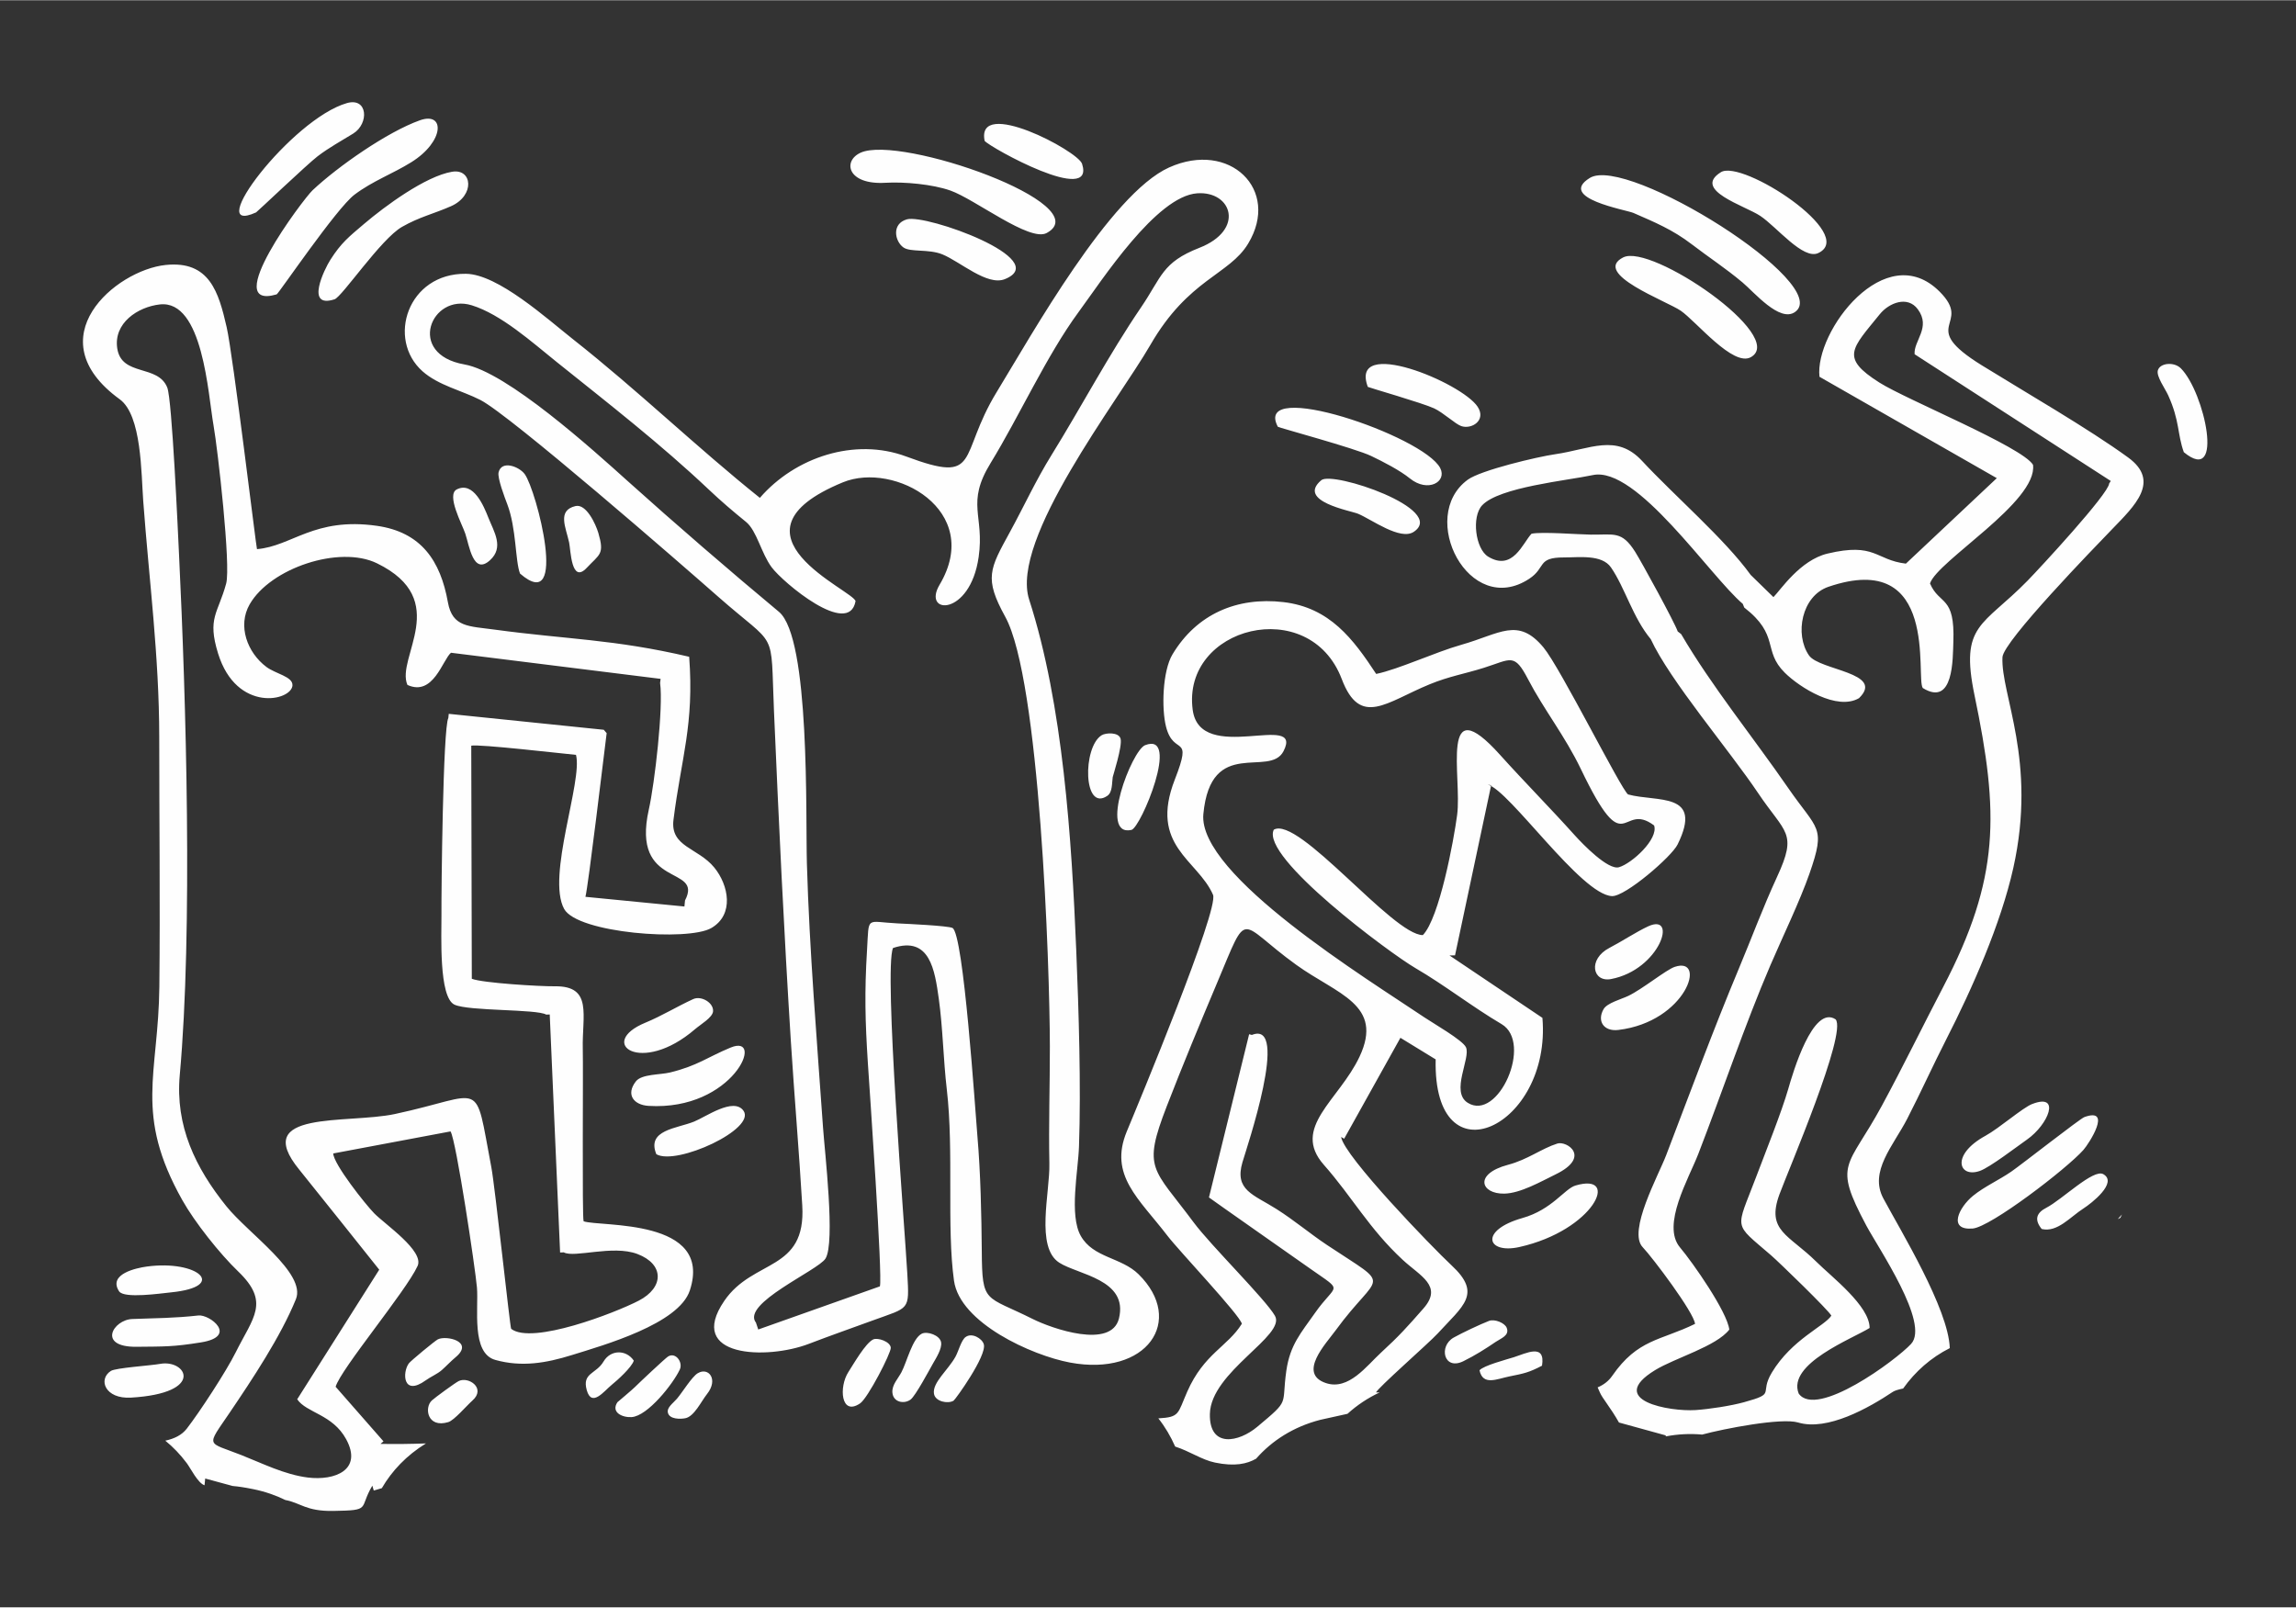 <?xml version="1.0" encoding="UTF-8"?>
<!DOCTYPE svg PUBLIC "-//W3C//DTD SVG 1.1//EN" "http://www.w3.org/Graphics/SVG/1.1/DTD/svg11.dtd">
<!-- Creator: CorelDRAW 2019 (64-Bit) -->
<svg xmlns="http://www.w3.org/2000/svg" xml:space="preserve" width="1.968in" height="1.378in" version="1.1" style="shape-rendering:geometricPrecision; text-rendering:geometricPrecision; image-rendering:optimizeQuality; fill-rule:evenodd; clip-rule:evenodd"
viewBox="0 0 1968.5 1377.95"
 xmlns:xlink="http://www.w3.org/1999/xlink">
 <rect x="0" y="0" width="1968.5" height="1377.95" fill="#333333" stroke="none"/>
 <defs>
  <style type="text/css">
   <![CDATA[
    .fil0 {fill:#FEFEFE}
   ]]>
  </style>
 </defs>
 <g id="Capa_x0020_1">
  <path class="fil0" d="M1036.49 1026.49c0.14,0.3 79.29,55.76 87.62,61.65 28.53,20.09 21.5,11.49 3.31,37.43 -12.08,17.21 -21.37,27.3 -24.57,49.52 -4.38,30.58 3.86,24.02 -24.94,48.1 -15.91,13.3 -41.15,18.48 -40.61,-10.95 0.67,-36.25 65.57,-67.29 55.79,-84.26 -8.3,-14.38 -55.01,-60.26 -69.78,-80.19 -34.8,-46.92 -44.07,-45.01 -22.98,-99.44 13.81,-35.67 28.49,-71 43.35,-106.25 27.33,-64.86 16.97,-51.61 67.64,-15.06 35.06,25.3 75.41,33.97 54.29,78.8 -17.63,37.41 -58.79,60.78 -30.59,92.71 24.3,27.52 38.83,54.81 67.67,81.52 15.02,13.91 34.65,22.35 17.71,41.63 -13.81,15.74 -20.7,23.5 -36.33,37.83 -12.37,11.35 -27.78,32.7 -47.3,26.14 -24.43,-8.22 0.13,-33.92 8.17,-44.94 37.77,-51.82 50.41,-35.15 -7.18,-73.43 -14.62,-9.72 -27.62,-20.84 -43.3,-30.81 -19.74,-12.53 -36.28,-16.1 -29.24,-40.11 3.55,-12.08 41.02,-122.37 8.07,-109.2l-2.33 -0.61 -34.42 139.85 -0.05 0.06zm231.99 148.22c2.89,13.52 14.81,7.44 25.69,5.25 12.53,-2.52 16.55,-3.27 27.89,-9.18 3.13,-19.57 -13.72,-10.56 -24.13,-7.28 -6.38,2 -25.85,7.11 -29.45,11.21l0 0zm-670.22 2.49c-5.11,3.06 -13.16,16.36 -17.87,21.89 -3.39,3.98 -8.97,7.57 -7.72,12.17 1.51,5.51 10.57,5.44 15,4.54 7.56,-1.53 13.54,-14.48 18.55,-20.79 9.99,-12.59 1.15,-23.28 -7.94,-17.8l-0.02 0zm-54.85 -10.73c-6.54,-9.69 -19.93,-9.5 -25.94,0.71 -6.44,10.94 -18.58,9.62 -14.41,24.56 4.22,15.13 14.85,0.78 21.31,-4.47 5.15,-4.19 17.06,-14.9 19.03,-20.8l0.01 0zm-150.11 17.47c-3.04,1.49 -20.38,14.2 -23.05,16.64 -6.63,6.08 -4,24.01 14.08,18.58 5.06,-1.51 15.61,-13.97 20.72,-18.51 11.89,-10.52 -3.3,-20.86 -11.77,-16.7l0.02 0zm883.34 -51.58c-7.44,2.87 -23.34,10.38 -30.28,14.29 -13.17,7.41 -8.54,28.58 8.34,20.25 9.67,-4.76 18.92,-10.56 27.71,-16.57 4.43,-3.02 12.08,-5.44 9.35,-12.11 -1.68,-4.12 -10.31,-7.72 -15.13,-5.86zm-901.2 15.8c-2.48,1.23 -23.38,18.51 -24.94,20.66 -5.7,7.82 -5.11,28.65 14.5,14.52 4.52,-3.25 9.98,-5.42 13.84,-8.85 4.02,-3.58 7.59,-7.47 11.78,-10.97 16.26,-13.51 -8.03,-18.93 -15.17,-15.35zm568.93 -517.85c-16.26,10.27 -15.77,65.92 4.99,51.87 4.54,-3.08 3.89,-10.97 4.64,-16.06 0.16,-1.04 8.4,-26.47 6.76,-32.87 -1.48,-5.8 -12.65,-5.32 -16.41,-2.96l0.02 0.02zm-116.54 515.9c-3.79,2.9 -5.98,12.01 -8.6,16.8 -6.36,11.54 -19.99,22.25 -18.48,31.81 1.07,6.76 11.94,8.88 16.8,5.98 1.53,-0.93 28.77,-38.73 25.92,-48.41 -1.49,-5.08 -10.34,-10.19 -15.63,-6.15l-0.01 -0.02zm922.64 -92.64c13.39,3.25 24.6,-10.46 35.74,-17.56 6.92,-4.41 29.78,-22.25 17.09,-29.45 -8.5,-4.83 -35.34,21.85 -48.87,28.81 -8.31,4.26 -10.6,10.05 -3.96,18.2zm-1257.07 -619.86c-15.89,3.77 -8.26,18.22 -5.44,31.29 1.35,6.24 1.77,35.83 15.04,21.73 11.14,-11.87 15.42,-11.5 10.01,-29.95 -2.22,-7.54 -10.36,-25.26 -19.61,-23.07zm296.88 709.65c-8.05,4.02 -12.71,24.11 -17.42,33.03 -2.9,5.51 -8.22,10.81 -7.76,17.3 0.61,8.54 10.11,10.2 15.61,6.12 4.19,-3.13 15.93,-25.15 19.22,-30.94 2.7,-4.71 7.77,-12.64 6.96,-18.05 -0.94,-6.12 -11.87,-9.84 -16.62,-7.48l0 0.02zm-217.38 19.44c-2.28,1.34 -25.26,22.98 -28.69,26.43 -2.05,2.07 -14.81,12.81 -14.84,12.85 -5.76,8.61 4.05,13.23 12.06,12.78 13.89,-0.78 35.87,-28.85 41.41,-40.8 2.87,-6.19 -3.46,-15.06 -9.96,-11.24l0.02 -0.01zm175.72 -14.52c-6.59,3.16 -16.74,20.95 -21.26,27.95 -8.24,12.74 -6.5,38.12 10.08,26.85 6.66,-4.52 26.56,-43.17 26.28,-47.68 -0.33,-5.32 -11.33,-8.94 -15.09,-7.13l-0.01 0zm-356.98 -728.86c-9.16,4.67 4.52,29.74 7.25,37.83 3.5,10.33 6.75,36 21.16,22.96 12.3,-11.13 3.5,-24.34 -1.39,-36.66 -3.7,-9.37 -12.65,-31.43 -27.04,-24.11l0.02 -0.01zm-265.85 666.36c-8.88,1.22 -33.38,6.41 -23.69,21.22 4.22,6.47 35.98,1.76 44.5,0.91 49.32,-4.92 22.95,-28.1 -20.81,-22.13zm1287.25 -291.7c-9.75,4.48 -22.72,13.04 -33.15,18.44 -18.7,9.7 -14.59,29.76 1.34,26.75 41.86,-7.93 57.7,-57.07 31.81,-45.2zm-1275.81 375.15c-7.84,1.44 -38.04,3.37 -42.19,6.05 -11.18,7.21 -5.01,24.2 17.3,22.88 64.25,-3.83 47.41,-33.1 24.88,-28.93l0.02 0zm844.57 -530.51c-11.46,4.42 -40.09,78.98 -11.75,72.67 8.08,-1.81 42.39,-84.47 11.75,-72.67zm353.38 341.6c-13.59,4.29 -25.33,13.74 -42.11,18.16 -29.87,7.91 -23.41,25.21 -3.27,24.77 13.91,-0.3 31.46,-10.45 43.91,-16.5 30.77,-14.95 9.63,-29.01 1.48,-26.44l-0.01 0zm-772.46 9.13c17.13,10.05 86.35,-21.76 74.59,-37.46 -8.59,-11.47 -32.11,5.42 -42.2,9.49 -14.94,6.05 -40.92,7.04 -32.39,27.97zm1309.59 -601.94c35.17,28.93 17.89,-51.26 -2.48,-71.83 -5.91,-5.96 -18.17,-4.69 -19.82,1.83 -1.28,5.13 6.33,15.56 8.89,21.19 10.01,22.08 7.79,33.12 13.42,48.81zm-1277.95 468.93c-14.03,6.41 -26.67,14.3 -41.04,20.24 -42.11,17.39 -3.83,45.55 42.63,5.53 4.9,-4.22 14.93,-9.91 15.4,-15.25 0.62,-7.34 -10.08,-13.66 -16.99,-10.52l0.01 0zm1148.11 89.89c-8.47,3.28 -28.15,20.7 -40.24,27.33 -30.04,16.48 -22.83,36.49 -4.76,30.11 8.69,-3.08 31.57,-20.7 40.37,-26.85 18.55,-12.98 29.27,-40.09 4.64,-30.56l0 -0.02zm-1572.38 181.4c-20.08,2.26 -36.73,2.29 -56.63,3.02 -16.43,0.59 -30.42,24.17 3.6,23.82 23.99,-0.25 31.22,0.1 55.28,-3.77 32.16,-5.18 7.41,-24.15 -2.24,-23.07zm674.11 -1007.12c5.08,5.91 95.14,55.72 83.53,19.67 -3.61,-11.2 -91.26,-57.4 -83.53,-19.67zm591.68 708.2c-7.37,2.45 -27.94,19.25 -39.91,24.93 -6.02,2.87 -18.11,6 -21.15,11.37 -5.79,10.14 0.13,19.31 12.71,17.8 58.3,-6.99 76.33,-63.43 48.35,-54.1l0.01 0zm-303.07 -417.26c-21.33,18.11 25.07,26.07 31.57,28.78 11.56,4.82 36.16,23.21 47.74,15.48 28.85,-19.28 -69.67,-52.43 -79.3,-44.26l-0 0zm217.94 604.75c-9.33,2.76 -20.11,20.69 -45.4,27.85 -37.41,10.59 -30.65,31.15 -2.7,24.89 64.02,-14.32 87.15,-64.3 48.1,-52.74zm-904.9 -524.7c42.04,36.42 14.17,-71.43 4.03,-85.27 -4.69,-6.43 -19.85,-12.3 -22.41,-1.49 -1.15,4.83 5.39,21.9 7.43,27.24 7.91,20.74 6.78,48.78 10.95,59.52zm726.85 -160.07c0.64,0.52 47,13.84 56.85,18.41 7.89,3.67 18.27,13.52 23.3,15.22 8.83,3.01 21.64,-4.87 14.07,-16.54 -13.52,-20.84 -110.46,-60.77 -94.2,-17.1l-0.01 0zm-546.31 566.49c-19.96,8.26 -28.14,15.51 -51.83,21.33 -8.67,2.12 -24.46,1.26 -29.43,7.7 -8.85,11.46 -1.57,20.22 10.91,20.96 72.93,4.41 100.57,-62.49 70.37,-50l-0.02 0zm151.11 -710.13c-13.2,3.76 -10.4,18.77 -2.96,24.06 6.1,4.33 21.59,1.13 33.46,5.98 15.33,6.28 38.44,27.31 53.54,21.21 41.6,-16.78 -67.54,-55.98 -84.06,-51.26l0.02 0.02zm697.93 -40.44c-24.74,15.39 20.67,28.72 33.8,37.5 14.2,9.49 36.71,37.95 49.7,31.83 33.9,-15.97 -65.36,-80.61 -83.51,-69.33l0.02 0zm-1178.03 -59.23c-47.2,13.49 -124.56,115 -77.83,93.7 0.8,-0.37 44.24,-41.65 52.71,-48.09 10.19,-7.74 19.97,-12.95 30.61,-19.54 13.63,-8.47 12.59,-31.24 -5.5,-26.08l0 0zm798.17 277.5c0.8,0.8 66.2,18.43 80,25.04 10.24,4.9 24.59,12.27 33.28,19.31 15.33,12.37 32,2.87 25.94,-8.92 -14.24,-27.59 -161.26,-77.64 -139.23,-35.44l0.01 0.01zm691.48 591.91c-3.77,1.35 -53.24,40.21 -62.51,46.64 -10.59,7.34 -23.14,12.87 -32.93,20.84 -12.1,9.86 -21.92,29.78 -0.36,28.07 15.4,-1.23 80.67,-51.23 95,-67.4 4.74,-5.34 25.19,-36.93 0.81,-28.17l-0.02 0.01zm-395.33 -737.16c-27.28,13.91 37.4,37.51 49.37,45.81 13.26,9.16 44.76,48.28 60.01,39.78 31.64,-17.67 -85.51,-97.75 -109.38,-85.56l0 -0.02zm-1004.15 -73.4c-22.79,3.87 -57.52,29.48 -75.36,44.66 -12.98,11.04 -19.63,16.17 -28.98,30.87 -4.97,7.8 -21.99,42.17 3.61,33.83 6.43,-2.1 39.74,-51.77 57.84,-62.1 14.97,-8.56 27.28,-11.21 42.04,-17.73 20.69,-9.17 18.29,-32.48 0.87,-29.52l-0.02 -0.01zm350.29 -16.34c-15.74,7.2 -11.2,27.71 21.21,25.8 16.17,-0.96 40.46,1.25 55.77,6.66 21.14,7.46 67.99,44.31 82.55,36.41 44.87,-24.43 -125.48,-84.44 -159.55,-68.86l0.02 0zm625.19 21.63c-28.09,17.42 31.13,27.3 37.48,30.06 18.44,8.05 33.55,14.33 49.79,26.75 14.95,11.46 28.84,20.38 43.67,32.83 10.04,8.41 31.81,34.49 44.94,25.36 33.64,-23.4 -143.96,-134.78 -175.87,-114.99l0 -0.01zm-1003.09 -49.39c-27.87,9.94 -70.21,39.5 -92.01,60.01 -8.07,7.6 -80.06,103.63 -30.75,89.23 1.57,-0.45 51.26,-73.85 66.74,-85.5 15.61,-11.77 32.63,-17.81 48.69,-27.81 28.62,-17.8 29,-43.67 7.34,-35.93l-0.01 0zm1078.45 438.23c-2.59,-7.6 -31.03,-59.66 -36.54,-68.34 -11.5,-18.11 -18.03,-14.41 -37.86,-14.65 -11.3,-0.14 -42.19,-2.67 -50.97,-0.76 -7.59,8.17 -16.13,32.41 -37.13,19.64 -10.97,-6.66 -14.39,-34.23 -5.15,-44.05 14.69,-15.59 72.99,-21.19 94.85,-25.88 37.58,-8.07 100.31,86.41 128.59,110.42l1.25 3.15c30.75,23.83 15.49,36.76 34.71,55.83 12.94,12.85 44.91,32.87 63.7,21.87 22.56,-22.02 -33.96,-23.73 -42.92,-36.68 -12.45,-18 -6.33,-50.96 16.7,-58.81 95.63,-32.65 74.55,78.39 80.89,86.8 26.58,16.44 25.68,-25.47 26.2,-39.48 1.48,-40.38 -11.81,-31.13 -20.02,-50.17 6.05,-19.21 92.48,-70.09 88.33,-101.75 -9.42,-15.49 -108.55,-55.82 -131.68,-70.48 -33.9,-21.47 -23.72,-28.94 0.29,-58.62 7.82,-9.69 23.8,-16.22 32.61,-4.26 11.56,15.65 -3.72,27.01 -2.74,38.56l168.17 108.67 -1.36 2.14c-0.61,9.04 -59.43,72.56 -70.01,83.39 -38.35,39.27 -58.18,36.99 -45.44,98.2 21.04,101.02 21.93,156.72 -26.91,250.22 -17.65,33.78 -34.42,68.32 -52.57,101.79 -29.29,54.06 -42.24,48.33 -13.3,102.67 10.36,19.42 54.6,83.93 38.41,101.47 -12.98,14.06 -81.13,64.29 -96.39,42.57 -10.1,-25.59 46.26,-47.09 60.82,-56.22 0,-18.93 -32.26,-43.5 -45.69,-56.8 -23.5,-23.3 -43.18,-26.33 -31.62,-57.76 7.63,-20.72 58.15,-138.27 48.19,-150.02 -19.47,-13.02 -36.79,46.13 -40.61,59.52 -5.69,19.83 -19.71,54.78 -27.54,75.5 -17.54,46.5 -20.24,38.7 12.81,67.29 6.86,5.94 49.21,46.97 51.64,51.71 -5.82,9.01 -33.86,20.31 -50.99,48.76 -11.26,18.72 4.44,17.65 -23.83,25.45 -11.39,3.15 -29.97,5.98 -41.76,6.76 -21.5,1.42 -77.23,-8.11 -34.54,-34.25 17,-10.43 52.51,-20.34 63.64,-34.77 -1.86,-15.32 -31.2,-57.31 -42.26,-70.44 -16.11,-19.1 7.44,-58.91 15.72,-80.28 20.37,-52.63 39.85,-110.59 61.81,-161.78 10.24,-23.81 25.33,-55.09 33.52,-78.61 14.22,-40.8 6.97,-36.61 -18.41,-73.4 -29.71,-43.06 -65.81,-87.53 -91.67,-131.82l-2.99 -2.31 0 -0.02zm62.44 -48.61c-22.15,-30.65 -65.81,-68.27 -92.95,-97.54 -22.06,-23.8 -44.4,-10.13 -74.68,-5.76 -15.04,2.17 -63.64,13.65 -74.82,21.83 -43.39,31.74 1.13,118.85 52.69,84.96 14.62,-9.6 6.38,-18.38 29.85,-18.31 12.74,0.04 32.41,-2.8 40.26,8.57 12.01,17.38 18.72,43.02 34.1,61.49 16.41,35.53 67.44,95.3 91.91,131.79 23.5,35.06 34.15,33.58 16.38,72.02 -12.1,26.24 -21.67,52.17 -32.74,78.61 -21.89,52.29 -42.05,107 -62.33,160.03 -6.67,17.48 -33.13,65.19 -20.18,78.85 8.66,9.11 44.1,56.18 44.92,65.8 -29.69,14.52 -49.06,12.85 -71.05,44.61 -3.16,4.57 -7.44,7.72 -12.46,9.84 0.68,1.43 1.32,2.89 1.94,4.37 2.09,4.96 9.27,13.14 16.35,25.75l40.09 11.04 0.07 0.87c10.26,-1.98 20.76,-2.5 31.17,-1.57 18.77,-5.06 68.04,-14.62 82.28,-10.34 25.1,7.53 60.58,-12.53 81.18,-26.28 1.55,-1.04 4.61,-2 8.85,-2.87 10.43,-14.67 23.92,-26.53 40,-34.64 -1.11,-33.61 -42.19,-100.76 -56.95,-128.33 -12.42,-23.18 8.5,-45.13 20.46,-68.32 11.46,-22.24 22.04,-45.74 33.46,-68.09 22.37,-43.76 46.85,-99.18 57.49,-146.96 20.48,-91.98 -10.78,-148.41 -9.3,-180.69 0.62,-13.61 79.25,-94.46 94.2,-109.97 19,-19.7 41.62,-40.83 13.56,-61.28 -33.8,-24.62 -88.17,-55.96 -125.46,-79.03 -56.29,-34.84 -7.01,-33.92 -36.11,-63.12 -46.46,-46.65 -107.39,34.22 -103.07,72.94l152.02 86.92 -77.94 73.3c-26.24,-3.13 -26.02,-18.38 -67.13,-8.63 -23.64,5.6 -40.47,31.45 -46.43,37.34l-19.64 -19.16 0.01 -0.05zm-746.48 610.18l-104.28 36.98 -1.96 -5.88c-12.85,-16.31 53.09,-44.66 59.59,-54.89 8.59,-13.55 -0.65,-91.79 -2.07,-112.22 -5.18,-74.02 -11.69,-152.43 -13.84,-226.25 -1.19,-40.66 2.96,-193.73 -24.01,-216.14 -40.66,-33.8 -90.24,-76.61 -129.55,-111.99 -29.46,-26.51 -103.72,-93.75 -140.04,-100.09 -50.26,-8.8 -28.49,-61.42 6.21,-50.73 25.19,7.75 51.79,31.72 72.53,48.36 44.33,35.54 89.37,70.53 130.69,109.59 10.95,10.34 20.34,18.34 31.99,27.81 9.23,7.51 12.98,26.86 22.02,38.96 9.81,13.13 66.09,60.26 71.85,29.05 -0.77,-8.95 -118.92,-57.49 -10.81,-101.98 44.07,-18.13 120.8,23.99 82.89,87.81 -15.33,25.81 26.18,27.57 33.5,-23.85 5.08,-35.74 -11.14,-45.58 10.2,-80.42 24.44,-39.86 48.03,-92.22 75.41,-129.46 20.15,-27.39 66.7,-99.54 101.83,-101.89 29.74,-2 41.02,31.39 1.77,46.76 -32.13,12.59 -32.09,24.76 -50.12,51.23 -27.43,40.28 -50.92,84.89 -76.72,126.57 -13.35,21.56 -23.49,43.76 -35.54,65.8 -17.41,31.81 -22.32,39.57 -4.03,72.77 29.62,53.8 38.16,298.55 38.24,368.42 0.04,33.17 -1.11,67.4 -0.42,100.34 0.54,24.96 -12.1,71.81 8.47,85.02 16.07,10.34 59.4,14.36 51.18,47.83 -6.52,26.53 -57.49,8.67 -73.85,0.49 -40.95,-20.53 -43.43,-12.57 -43.75,-57.91 -0.23,-31.13 -1.07,-67.87 -3.74,-98.74 -1.91,-22.35 -11.85,-174.01 -21.4,-178.67 -3.98,-1.93 -39.09,-3.53 -46.74,-3.89 -27.94,-1.34 -24.69,-7.18 -26.51,22.8 -2.22,36.44 -1.6,60.94 0.73,97.09 1.46,22.54 12.81,183.72 10.28,191.35l-0.02 -0.03zm-102.9 -676.1c-53.8,-43.02 -104.79,-92.33 -160.16,-135.96 -22.18,-17.48 -64.35,-55.82 -91.85,-56.15 -49.98,-0.61 -68.13,56.2 -37.17,83.63 13.68,12.11 33.58,16.39 49.58,24.56 25.54,13.04 174.03,142.38 203.46,168.33 52.1,45.96 45.11,25.68 48.26,98.55 4.07,94.61 8.52,188.7 14.48,283.22 2.97,46.85 7.02,94 9.77,140.64 3.35,56.89 -42.09,45.39 -66.87,81.72 -33.1,48.5 36.35,50.73 72.65,36.79 18,-6.92 36.12,-13.23 54.24,-19.87 32.1,-11.75 31.84,-8.03 30.04,-40.19 -2.17,-38.98 -20.27,-260.67 -12.27,-279.29 31.66,-10.56 35.83,19.09 39.25,43.46 3.48,24.81 3.86,52.06 6.89,77.94 6.15,52.97 -0.25,117.88 6.15,163.8 5.04,36.22 66.58,64.06 99.42,70.23 65.93,12.37 99.16,-35.98 58.81,-75.72 -14.83,-14.6 -38.89,-13.96 -49.54,-32.89 -10.07,-17.87 -2.22,-55.73 -1.52,-76.59 1.8,-51.89 -0.19,-115.9 -2.35,-168.2 -3.96,-95.22 -11.24,-210.55 -40.37,-300.76 -16.67,-51.61 76.26,-170.5 103.89,-218.34 32.78,-56.81 67.64,-59.97 83.87,-86.92 27.88,-46.2 -15.89,-88.68 -67.82,-65.26 -50.52,22.77 -117.57,143.07 -147.76,192.52 -33.74,55.27 -12.62,79.48 -77.67,55.27 -44.07,-16.39 -95.19,0.59 -125.39,35.48l-0.01 0zm1167.8 614.49l-3.58 3.93 2.21 -1.09 1.37 -2.83 -0.01 0zm-1677.52 193.9c7.63,-1.63 14.11,-4.76 18.35,-10.24 11.16,-14.39 33.93,-49.28 41.98,-65.47 14.97,-30.07 29.68,-42.94 2.1,-69.4 -15.71,-15.07 -37.25,-42.21 -47.89,-61.16 -41.57,-74.11 -20.43,-107.37 -19.67,-183.11 0.73,-71.34 -0.09,-142.8 -0.1,-214.17 -0.04,-68.82 -8.64,-133.72 -13.72,-202.16 -1.77,-23.94 -1.3,-73.5 -20.13,-87.18 -72.27,-52.48 -3.5,-110.68 39.3,-115.17 37.72,-3.95 45.5,23.38 52.38,53.39 5.44,23.78 25.37,189.36 25.98,190.25 30.02,-2.47 49.02,-27.61 102.77,-19.99 37.98,5.39 54.54,29.92 60.91,65.52 3.87,21.63 17.93,20.44 40.17,23.49 61.19,8.36 102.19,8.14 166.7,23.28 4.35,58.39 -6.76,86.35 -13.46,139.75 -2.94,23.36 20.96,23.85 34.94,40.91 12.36,15.09 17.38,40.38 -2.51,51.93 -19.9,11.56 -114.79,4.47 -126.19,-16.41 -15.23,-27.87 16.13,-109.85 10.17,-132.08 -12.78,-1.23 -82.99,-9.33 -89.79,-7.89l0.47 199.88c9.33,3.65 58.69,6.6 71.26,6.44 32.7,-0.4 23.14,24.95 23.89,53.96 0.45,17.9 -0.67,144.26 0.71,147.54 14.36,4.96 111.43,-2.93 91.07,59.26 -9.43,28.81 -73.71,46.88 -101.11,55.43 -22.25,6.93 -43.06,10.45 -65.61,4.19 -20.92,-5.79 -14.29,-44.23 -15.8,-62.11 -1.34,-15.74 -17.84,-126.43 -22.65,-133.84l-100.57 18.9c0.3,9.21 27.63,43.65 35.09,51.28 9.24,9.47 43.14,32.32 37.24,45.2 -9.94,21.66 -65.87,88.4 -70.28,103.56l41.04 46.81 -2.57 2.17c12.87,0.26 25.89,0.07 38.98,-0.4 -16.72,10.29 -29.22,23.56 -37.83,38.37l-6.92 2.04 -1.22 -4.18c-11.92,19.9 -0.16,21.12 -33.57,21.66 -23.41,0.38 -27.83,-6.93 -40.97,-9.35 -8.35,-4.1 -17.51,-7.28 -27.49,-9.31 -7.44,-1.51 -12.81,-2.31 -17.73,-2.73l-23.54 -6.4c-0.19,1.63 -0.37,3.65 -0.56,5.79 -5.65,-1.7 -12.01,-14.67 -15.21,-18.93 -5.63,-7.53 -11.72,-13.84 -18.43,-19.3l-0 0zm851.46 -19.12c18.48,-1.06 16.31,-3.87 24.7,-22.93 14.36,-32.59 34.61,-38.53 46.81,-58.18 -1.81,-7.6 -53.85,-62.46 -63.83,-75.5 -24.41,-31.87 -50.41,-51.83 -34.82,-89.39 10.26,-24.69 79.29,-190.61 73.92,-202.94 -13.16,-30.14 -54.98,-41.86 -32.74,-98.81 15.87,-40.63 -0.83,-19.09 -7.54,-45.3 -3.96,-15.51 -3.03,-47.72 5.54,-62.01 20.7,-34.52 55.28,-49.46 95.09,-44.81 39.72,4.64 59.8,31.57 79.55,61.59 19.18,-3.96 50.66,-18.68 72.89,-24.96 33.28,-9.41 48.66,-24.11 70.58,2.28 14.46,17.42 66.37,121.53 72.47,126 24.93,6.85 64.89,-2.59 42.46,42.94 -5.16,10.5 -44.9,44.69 -56.2,44.24 -26.5,-1.06 -87.88,-90.83 -106.59,-95.65l2.96 0.62 -30.98 145.85 -4.76 0.04 79.7 53.54c7.91,93.33 -93.98,142.01 -91.53,35.6l-30.22 -18.51 -48.22 86.52 -2.63 -1.46c2.54,16.48 78.49,94.99 94.67,110.02 26.41,24.53 10.1,34.41 -12.07,58.67 -6.86,7.53 -52.4,47.51 -52.57,50.31l3 0.02c-9.94,4.64 -19.24,10.78 -27.56,18.32l-23.28 5.15c-23.14,5.96 -41.55,17.93 -55.06,33.32 -7.7,4.45 -18.22,6.89 -35.22,3.35 -11.42,-2.38 -21.59,-9.69 -34.18,-13.74 -3.81,-8.66 -8.6,-16.84 -14.43,-24.18l0.04 -0.04zm98.88 -504.69c-11.56,23.52 99.7,105.98 121.46,118.64 24.88,14.48 48.52,33.07 73.88,48.03 27.07,16 -2.93,83.86 -29.05,67.45 -15.09,-9.47 2.8,-38.35 -1.54,-47.65 -2.83,-6.07 -28.33,-20.67 -35.43,-25.47 -48.17,-32.52 -194.65,-122.23 -189.69,-174.46 6.35,-67.02 56.83,-30.61 68.76,-53.96 17.61,-34.45 -71.54,12.36 -77.9,-35.38 -9.53,-71.4 100.11,-99.35 127.81,-26.37 15.83,41.7 38.21,19.71 75.32,4.47 16.74,-6.88 30.17,-8.98 46.68,-14.2 23.35,-7.37 25.8,-12.98 37.83,10.08 13.39,25.69 31.68,48.67 45.15,76.77 39.3,81.97 34.04,26.79 62.81,48.38 3.89,11.69 -19.14,32.65 -30.13,35.81 -9.31,2.69 -31.03,-19.75 -37.95,-27.43 -21.09,-23.49 -43.43,-46.03 -63.9,-68.8 -52.5,-58.41 -32.59,18.67 -36.91,51.45 -2.83,21.45 -15.16,88.37 -29.39,102.98 -25.8,0.02 -106.72,-102.69 -127.83,-90.36l0.02 0.01zm-841.35 -123.98c0.25,-7.37 -14.44,-9.72 -22.32,-15.61 -16.38,-12.27 -24.94,-35.22 -14.39,-53.65 17.73,-31.01 76.96,-50.95 109.22,-35.2 64.61,31.55 15.83,80.97 26.07,104.27 22.11,10.1 30.07,-21.35 37.32,-27.59l179.73 22.39 -0.43 3.54c2.89,21.02 -4.67,86.24 -9.67,108.49 -15.45,68.86 47.06,47.17 31.03,77.97l-0.5 5.18 -84.87 -8.3c2.42,-9.09 15.8,-121.34 18.2,-140.34l-2.48 -2.89 -132.9 -13.66 -0.37 3.58c-4.59,8.36 -6.05,149.09 -5.89,169.2 0.12,16.06 -2.48,70.25 11.17,76.58 12.22,5.67 70.53,3.68 78.65,8.53l3.01 -0.12 8.89 204.11 3.13 -0.14c9.02,5.02 41.88,-6.61 63.09,1.39 23.12,8.71 23.07,28.68 1.26,40 -20.22,10.5 -91.59,38.09 -109.45,24.18 -1.03,-1.65 -13.85,-122.14 -16.99,-138.56 -14.9,-78.04 -4.63,-62.29 -82.67,-45.62 -40.89,8.73 -124.14,-3.76 -82,47.7 6.38,7.79 68.54,85.69 68.56,85.77l-70.33 111.12c7.94,11.72 30.32,12.81 41.98,34.25 14.34,26.39 -9.72,35.73 -32.94,32.83 -19.99,-2.51 -39.13,-12.24 -57.02,-19.28 -29.8,-11.72 -30.26,-6.31 -10.01,-36.19 19.52,-28.82 43.82,-65.35 56.88,-97.44 9.06,-22.27 -40.82,-56.3 -59.61,-79.65 -26.62,-33.06 -43.91,-68.93 -39.98,-112.46 11.24,-124.04 5.37,-322.89 -0.62,-446.33 -0.96,-19.54 -5.96,-132.76 -10.07,-143.16 -7.98,-20.24 -39.24,-9.24 -42.91,-33.7 -3.23,-21.59 17.49,-35.44 36.47,-37.62 37.05,-4.22 41.37,77 46.07,103.59 3.67,20.76 14.98,120.44 10.85,135.73 -6.98,25.73 -16.41,29.43 -6.92,60.01 15.85,51.13 63.33,40.76 63.78,27.12l-0.02 -0.04z"/>
 </g>
</svg>

